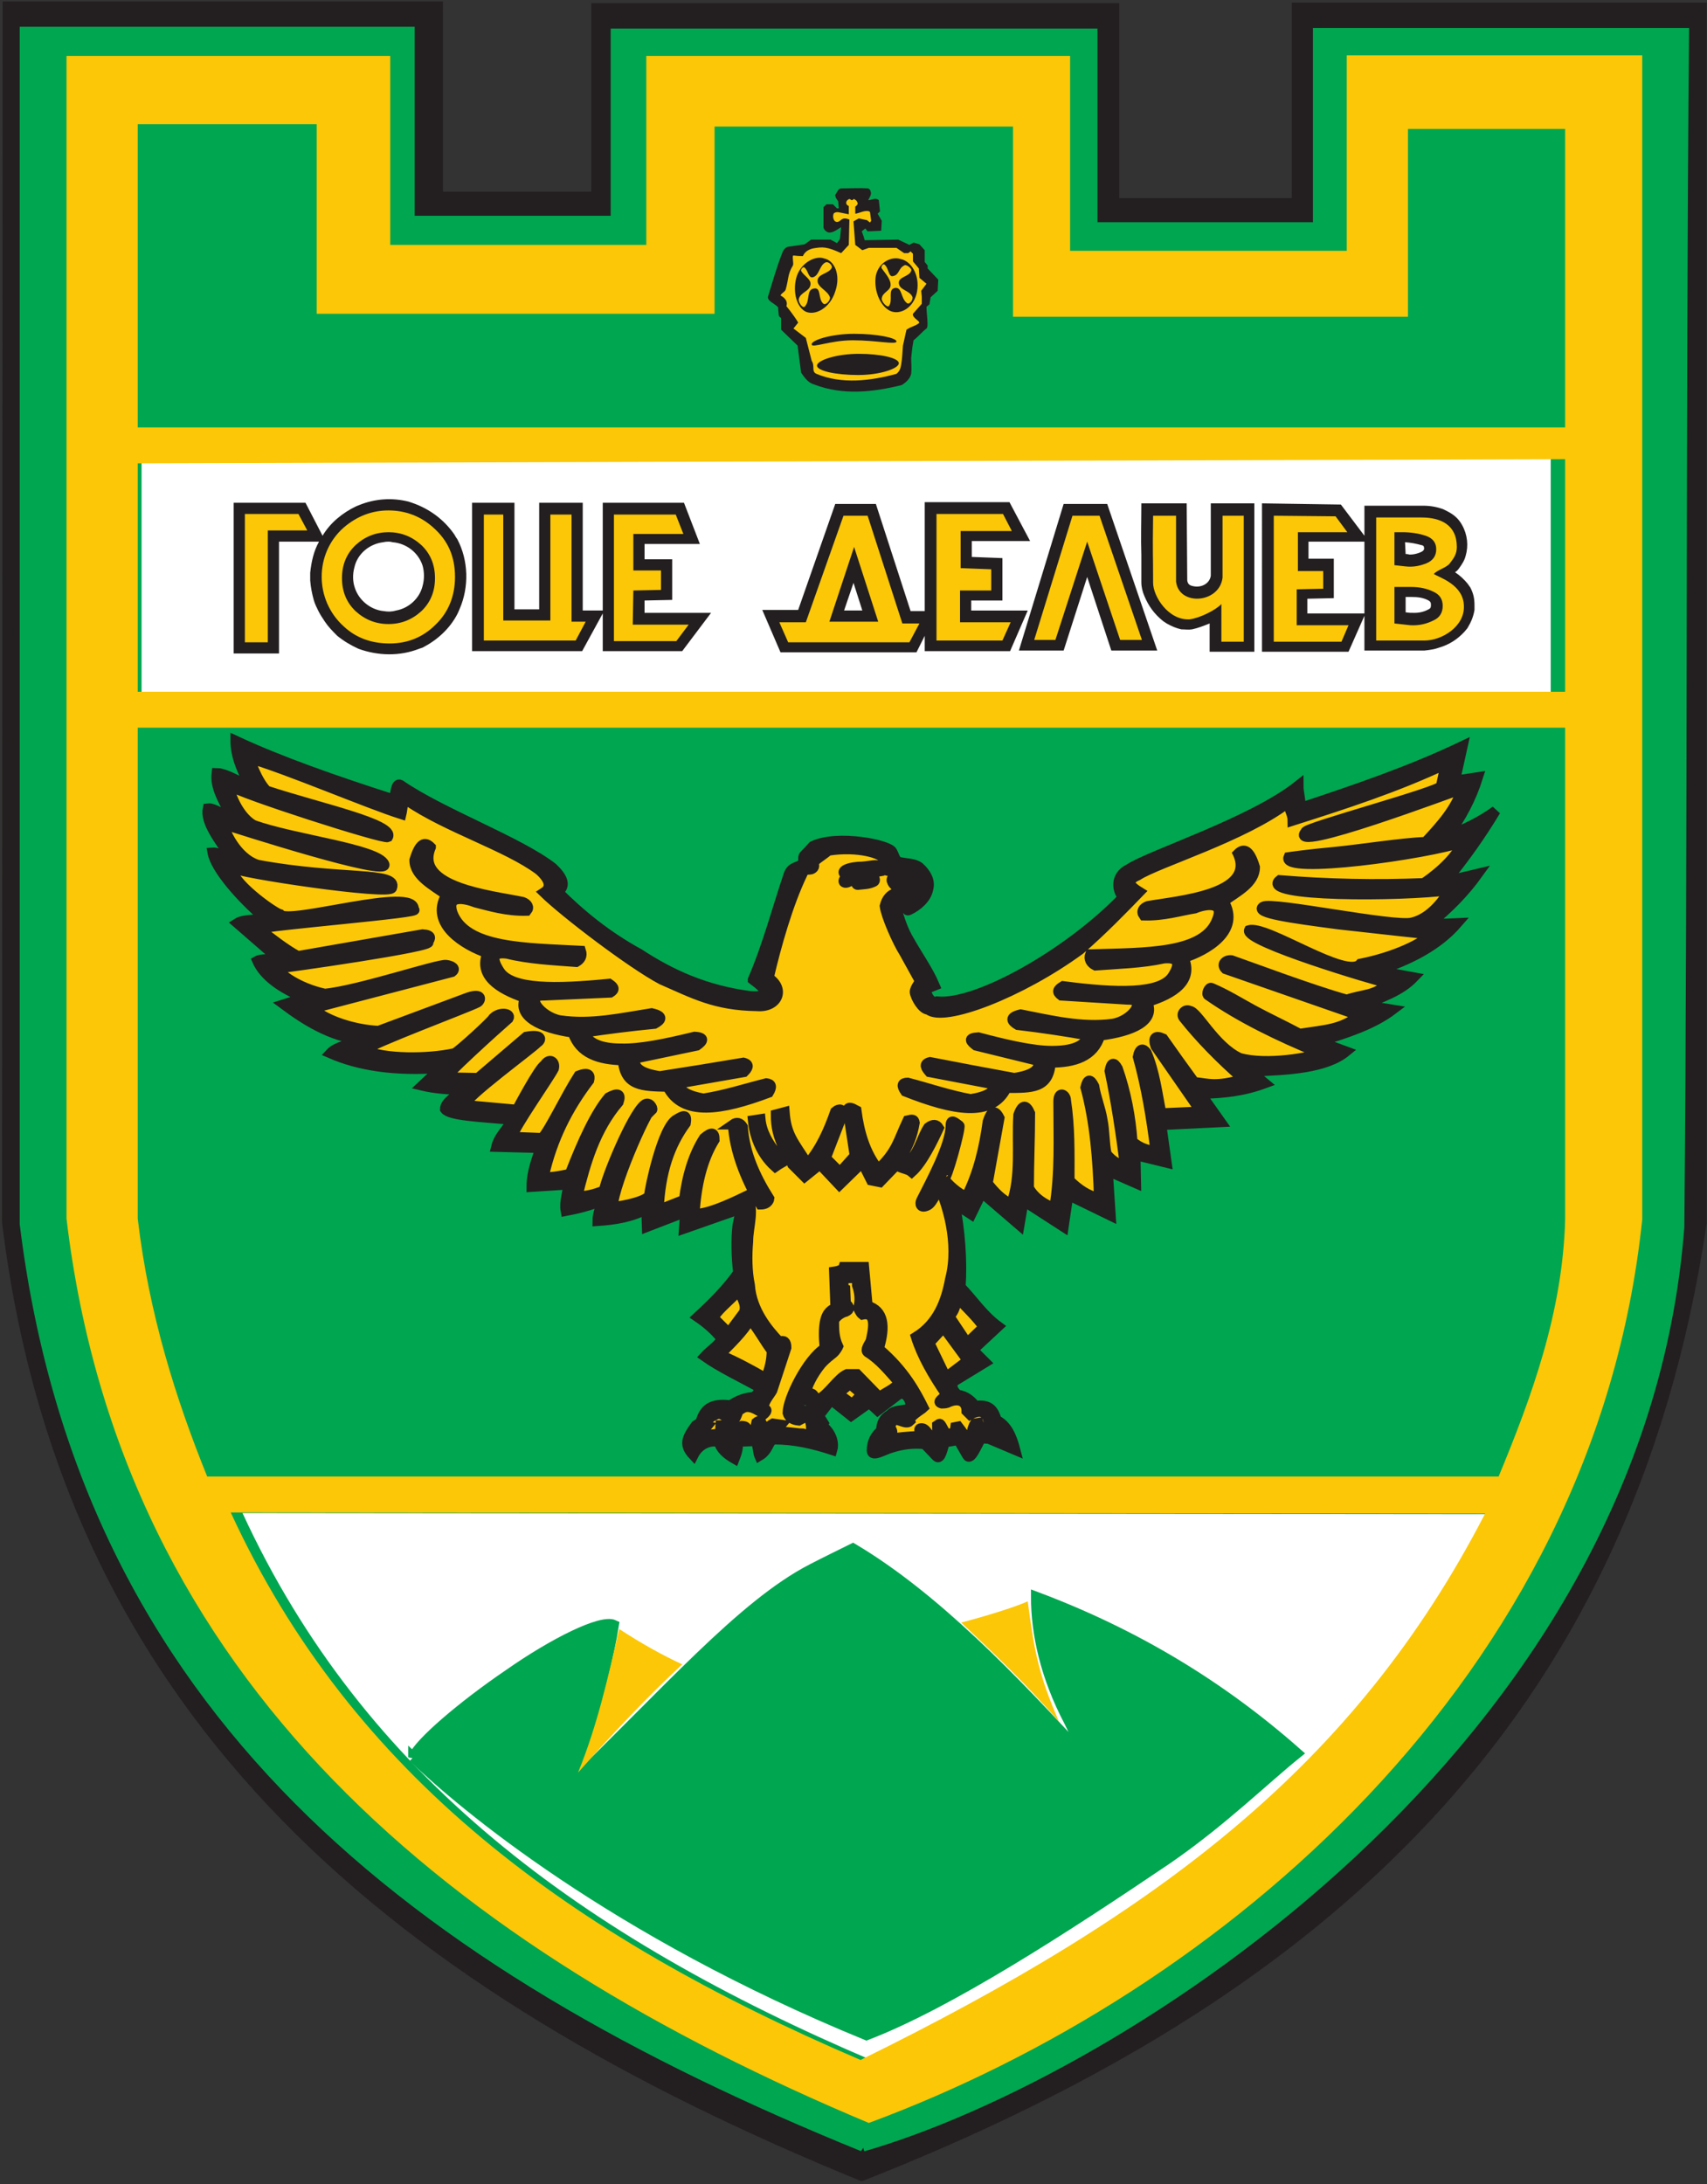 <svg version="1.2" xmlns="http://www.w3.org/2000/svg" viewBox="0 0 290 371" width="290" height="371">
	<rect x="0" y="0" width="290" height="371" fill="#333333" stroke="none"/>
	<title>Gotse-Delchev-pdf</title>
	<style>
		.s0 { fill: #231f20 } 
		.s1 { fill: none;stroke: #231f20;stroke-width: 1.7 } 
		.s2 { fill: #00a650 } 
		.s3 { fill: none;stroke: #00a650;stroke-width: 1.7 } 
		.s4 { fill: #ffffff } 
		.s5 { fill: #fbc707 } 
		.s6 { fill: none;stroke: #ffffff;stroke-width: 1.7 } 
	</style>
	<path id="Path 1" class="s0" d="m146.5 352.5c-49.5-21.1-86.4-48.3-107-93l213.1 0.2c-22.1 42.9-55.3 67.8-106.1 92.8z"/>
	<path id="Path 2" class="s1" d="m146.5 352.5c-49.5-21.1-86.4-48.3-107-93l213.1 0.2c-22.1 42.9-55.3 67.8-106.1 92.8z"/>
	<path id="Path 3" class="s0" d="m146.4 369.6c-77.8-31.8-134.8-76.9-145.2-162l0.1-206.5h73.1v32.3h26.9v-32h88v33.1h31v-33.2h68.8v206.4c-12.6 84.8-65.3 131.4-142.7 161.9z"/>
	<path id="Path 4" class="s1" d="m146.4 369.6c-77.8-31.8-134.8-76.9-145.2-162l0.1-206.5h73.1v32.3h26.9v-32h88v33.1h31v-33.2h68.8v206.4c-12.6 84.8-65.3 131.4-142.7 161.9z"/>
	<path id="Path 5" class="s2" d="m146.6 364.6c-76.3-31-132.2-74-142.4-156.7v-202.5h65.4v32.1h35v-31.8h81v32.9h38.3v-33h62.2c-0.6 65.6-0.2 137.2-0.8 202.8-6.7 87.9-95.4 143.7-138.7 156.2z"/>
	<path id="Path 6" class="s3" d="m146.6 364.6c-76.3-31-132.2-74-142.4-156.7v-202.5h65.4v32.1h35v-31.8h81v32.9h38.3v-33h62.2c-0.6 65.6-0.2 137.2-0.8 202.8-6.7 87.9-95.4 143.7-138.7 156.2z"/>
	<path id="Path 7" class="s4" d="m148.2 350c-49.5-21.1-86.4-48.3-107-93l213.1 0.2c-22.1 42.9-55.3 67.8-106.1 92.8z"/>
	<path id="Path 8" class="s2" d="m70.2 298.5c0.9-2.4 8.4-8.8 16.2-14.1 7.7-5.4 15.8-9.4 17.9-8.4-0.8 5.1-2.4 11.5-5.1 21.1q-1.8 3.6-3.5 7.3c17.6-17 30.4-31.8 42.2-37.9 2.5-1.3 5-2.5 7-3.5 13.8 8.2 27 21.9 39.9 36q-1.6-3.3-3.2-6.6c-4-7.6-5.6-14.9-5.6-21.2 16.8 6.3 31.4 15.1 44.4 26.6-5.6 4.5-12.8 11.6-22.1 18-17.3 11.7-37.2 24.6-51.1 29.9-43.2-17.7-68.7-39.2-77-47.2z"/>
	<path id="Path 9" class="s3" d="m70.2 298.5c0.9-2.4 8.4-8.8 16.2-14.1 7.7-5.4 15.8-9.4 17.9-8.4-0.8 5.1-2.4 11.5-5.1 21.1q-1.8 3.6-3.5 7.3c17.6-17 30.4-31.8 42.2-37.9 2.5-1.3 5-2.5 7-3.5 13.8 8.2 27 21.9 39.9 36q-1.6-3.3-3.2-6.6c-4-7.6-5.6-14.9-5.6-21.2 16.8 6.3 31.4 15.1 44.4 26.6-5.6 4.5-12.8 11.6-22.1 18-17.3 11.7-37.2 24.6-51.1 29.9-43.2-17.7-68.7-39.2-77-47.2z"/>
	<path id="Path 10" class="s5" d="m115.9 282.7c-5.7 5.3-11.8 11.7-17.7 18.4 3.3-8.1 5.1-16.2 7-24.4q5.5 3.6 10.7 6zm58.7-10.7c1.1 8.3 1.8 12.4 5.3 20.4-5.9-6.7-10.9-11.4-16.6-16.8 3.9-1 9.1-2.6 11.3-3.6z"/>
	<path id="Path 11" class="s0" d="m142.9 32c1.6 0 3.1-0.1 4.6 0 0.2 0.1 0.4 0.3 0.4 0.5 0.1 0.2 0.1 0.4 0 0.7l-0.4 0.8c0.6 0 1.2-0.5 1.8 0l0.2 1.9-0.4 0.4 0.7 1.2-0.1 1.7-2.3 0.1-0.4-0.5-0.6 0.5 0.3 0.8 0.2 0.7 5.7-0.1 1.9 0.9 0.7-0.4 1 0.3 0.9 1v2l0.5 0.6v0.5l1.8 1.9-0.1 1.9-1.2 1.1-0.2 1.2-0.5 0.4c0 1.3 0.4 3.4 0 3.7-0.8 0.6-1.3 1.3-2.2 2l-0.2 1.2-0.2 1.8c0 0.9 0.1 1.8 0 2.7-0.2 0.8-0.8 1.4-1.6 1.9-4.8 1.2-10 1.8-14.9-0.1-1-0.3-1.5-1-2.2-2l-0.6-4.6-2.8-2.7v-2c0 0-0.2-0.1-0.2-0.1v-0.1c-0.1 0-0.1 0-0.1 0v-0.1l-0.1-0.1c0-0.4-0.1-0.8-0.1-1.3 0 0 0 0 0-0.1-0.5-0.6-2-1.1-1.7-1.9 0.8-2.6 1.5-5.1 2.5-7.6 0.2-0.4 0.6-0.8 1-0.8l2.7-0.4 1.1-0.8h3.3l1.1 0.6 0.5-0.7 0.2-2c-0.6 0.3-1.2 0.9-2 0.9-0.5 0-1.1-0.6-1-1.1v-3.2l0.5-0.5h1.1l0.7 0.7h0.3l-0.1-1.2-0.4-0.6c0-0.2-0.2-0.4-0.1-0.5 0.3-0.4 0.5-1.1 1-1.1z"/>
	<path id="Path 12" class="s5" d="m144.7 34c0.2 0 0.3-0.2 0.4-0.2 0.2 0.2 0.4 0.1 0.6 0.7 0.1 0.1-0.2 0.5-0.4 0.6v1.2c0.5 0 1.9-0.8 2.5-0.3l0.2 1.5-0.2 0.3-0.5-0.4-1.4-0.3-0.9 0.5 0.3 4 1.2 0.9 1.1-0.4h4.7l1.3 0.9h0.7l0.4-0.3 0.4 0.4v1.3l1 1.2 0.1 1.6 1.2 1-0.9 1.2 0.1 1v1.2l-1.5 1.7c-0.2 0.7 1.4 1.3 1 1.6-0.6 0.5-1.2 0.5-2.1 1.1l-0.6 2.7c-0.1 1.1-0.1 2.1-0.3 3.2-0.1 0.6-0.2 1.1-0.8 1.6-4.4 1.2-9.3 1.8-13.6 0-0.9-0.4-0.2-1.3-0.8-2.2l-1-3.9-2.1-1.6 0.8-1c-0.2-0.4-1.1-1.7-2-2.8 0.4-1.2-1-1.8-1-1.8 0.2-0.5 0.8-0.6 0.9-1.1 0.5-1.8 0.3-2.5 1.2-4 0.2-0.3-0.2-1.7 0.1-1.7q0.8 0.1 1.6 0.1c0.3-0.7 0.9-1.1 1.7-1.3 1.7-0.3 2.4-0.3 4.8 0.8l1.3-1.4 0.1-4.3c-1.4-0.6-1.4 0.4-2.1 0.4-0.7 0-0.8-1.2-0.5-1.5 0.3-0.2 0.6-0.2 1-0.1l1.5 0.3v-1.4c-0.7-0.3-0.5-1 0.1-1.2 0.1 0 0.3 0.2 0.4 0.2z"/>
	<path id="Path 13" class="s0" d="m145.9 60.1c3.7 0 6.8 0.7 6.8 1.6 0 0.9-3.2 2-6.9 2-3.8 0-7-0.7-7-1.6 0-0.9 3.3-2 7.1-2zm-0.8-3.4c4 0 7.2 0.7 7.2 1.3 0 0.6-3.4-0.2-7.4-0.2-3.9 0-7 1.4-7 0.7-0.1-0.7 3.3-1.8 7.2-1.8zm-17.2 109.7c2.5-5.8 4.2-12.3 6.1-17.9 0.5-1.4 1.7-1.1 2.4-1.9 0.2-0.3-0.1-1 0.2-1.3q0.8-0.8 1.5-1.6c4.2-2 13.1-0.2 13.5 0.9 0.3 0.6 0.5 1.6 1.1 1.8 1.3 0.3 2.6 0.2 3.5 0.9 1.1 1 1.9 2.3 1.5 3.7-0.3 1.6-1.8 2.9-3.3 3.6-0.6 0.3-0.3-1.1-0.9-1.4-0.7-0.4-1.5 0.3-1.2 1.1 0.5 1.7 1.1 3.7 2.2 5.5 1.4 2.5 3.2 5 4.3 7.6 0.1 0.3-1.5 0.2-1.5 0.6-0.1 1 1 2.6 1.9 2.1 6.8 0.7 22.5-8.2 31.6-17.7-1-1-1.5-3.6 1-4.8 3.6-2.4 20.9-7.9 28.8-14.2q0.2 1.9 0.4 3.8c9.3-3.1 18.5-6.2 27.5-10.5l-1.3 5.9q1.9-0.3 3.9-0.6-1.7 5.4-5.2 10c2.8-1.1 5.6-2.4 8.2-4.3-2.4 4-5.2 8-8.5 12l5.5-1.3q-3.3 4.6-8.3 8.6 2.4-0.1 4.8-0.2c-3.2 3.7-8 6.3-13.8 8.1q3.2 0.5 6.4 1.1c-2.3 2.4-5.5 3.4-8.6 4.7l5 0.8c-3.3 2.5-7.8 4-12.5 5.4l4.6 1.7c-3.4 2.8-9.7 3.2-16.2 3.4l2.4 2c-3.8 1.4-7.1 1.7-10.9 1.8l3.4 4.8-10.1 0.5 0.9 6.4-5.3-1.3 0.1 4.8-4.8-2.1 0.4 7.6-7.1-3.5-0.8 5.4-6.7-4.4-0.8 4.1-6.4-5.5-1.8 3.7q-1.4-0.9-2.8-1.9c0.9 4.6 1.3 9.6 1 14.2 2.2 2.3 3.8 4.8 6.4 6.7l-4.3 4 2.1 2.1-5.4 3.3c-0.4 0.8-0.1 1.5 0.7 2.2 1.4 0.2 2.3 1 3 1.9 2.2-0.3 3 0.5 3.6 2.4 1.8 0.9 2.6 2.8 3.2 5.1l-4.5-1.9-1.3-0.1c-0.7 1.1-1.8 4-2.4 2.9l-1.5-2.6-2.3 0.4c-0.3 0.9-0.7 3.1-1.4 2.4l-2-2.1q-2.8-0.3-5.6 0.6c-1.2 0.3-3.4 1.7-3.4 0.5 0-1.5 0.6-2.6 1.6-3.4-0.1-1.2 0.4-2.1 1.5-2.7 0.8-1.1 3.5-0.5 3.5-1.5 0.1-1.1-1-2.7-2.2-1.8l-3.4 2.6-1.4-1.3-3.1 2.2-3.4-2.7-1.4 1.8c-1.1-0.6-2.1-1.9-3.4-1.8-0.6 0-1 2.1-0.3 1.9 1.4-0.3 2.6 0 3.3 1.2l0.5 0.8-0.3 0.4c1.1 0.7 2.3 2.5 1.8 4.2-3.4-1.1-6.5-1.8-9.9-1.8-1 0.2-0.8 1.8-2.5 2.8-0.4-0.9-0.1-2.7-1.3-2.5l-2.4 0.1c0.2 0.9-0.1 1.9-0.5 2.9-1.4-0.8-2.4-1.7-2.7-2.9-1.7-0.3-3.4 0.5-4.3 2.3-1.6-1.7-1.3-2.8 0.4-5.1l0.8-0.5c0.7-2.8 2.5-3.2 5.1-2.9 1.3-0.9 2.7-1.4 4.1-1.4 0.2-0.5 1.4-1.3 0.9-1.6-3.1-1.7-6.7-3.4-9.4-5.3 0.9-1 2.5-2 2.9-3q-1.6-2-4.1-3.7c2.6-2.4 5-4.8 6.9-7.5-0.3-2.7-0.4-5.6-0.1-8.1l0.6-2.8-9.7 3.4 0.2-2.8-6.5 2.5-0.1-3c-2.4 1.3-5.2 1.8-8.3 2-0.1-1.3 0.5-2.3 0.6-3.4-1.9 0.8-3.9 1.3-6 1.7-0.3-1.6 0.4-3.2 0.4-4.5l-6.2 0.4c0-2.7 1-4.9 1.5-6.6l-7.5-0.2c0.5-2 1.9-2.9 2.7-4.6-5.7-0.5-10.6-0.7-11.4-1.8 0-1.3 2-2.2 3-3.3-2.4 0-4.8-0.2-6.9-0.7l3.2-3c-7.9 0.6-14-0.4-18.8-2.5 1.1-1.2 3.3-1.4 4.8-2.3-4.8-0.7-8.8-3.1-12.7-6l3.5-1.1c-3.8-1.6-6.8-3.6-8-6.3 0.7-0.4 2.3-0.2 3.5-0.4l-6.9-6c1.1-0.7 3.2-0.5 4.7-0.8-4.1-3.5-8.4-8.4-8.9-11.2 1.1-0.1 3.5 1.5 3 0.7-1.8-2.8-4.3-5.8-3.9-8.2 1.4-0.2 4.8 2.6 3.8 0.8-1.1-2.2-2.5-4.4-2.3-6.8 2.2 0 6.4 3.2 5.4 1.4-1.2-2.2-2-4.5-2.1-6.9 7.5 3.5 16.9 6.8 26.9 10 0.3-0.9 0.3-2.9 1.1-2.5 7.1 4.9 20.1 9.6 25.9 14.1 1.8 1.7 2.3 3.1 0.9 4.1 3.8 3.8 8.3 7.5 13.8 10.5 5.2 3.4 11.1 6.2 18.9 7.2 3.4 0.2 3.1-0.8 0.4-2.8z"/>
	<path id="Path 14" class="s1" d="m127.9 166.4c2.5-5.8 4.2-12.3 6.1-17.9 0.5-1.4 1.7-1.1 2.4-1.9 0.2-0.3-0.1-1 0.2-1.3q0.8-0.8 1.5-1.6c4.2-2 13.1-0.2 13.5 1 0.3 0.5 0.5 1.5 1.1 1.7 1.3 0.3 2.6 0.2 3.5 0.9 1.1 1 1.9 2.3 1.5 3.7-0.3 1.6-1.8 2.9-3.3 3.6-0.6 0.3-0.3-1.1-0.9-1.4-0.7-0.4-1.5 0.3-1.2 1.1 0.5 1.7 1.1 3.7 2.2 5.5 1.4 2.5 3.2 5 4.3 7.6l-1.5 0.6c0 1 1 2.6 1.9 2.1 6.8 0.7 22.5-8.2 31.6-17.7-1-1-1.5-3.6 1-4.8 3.6-2.4 20.9-7.9 28.8-14.2 0 1.3 0.4 2.5 0.4 3.8 9.3-3.1 18.5-6.2 27.5-10.5l-1.3 5.9q1.9-0.3 3.9-0.6-1.7 5.4-5.2 10c2.8-1.1 5.6-2.4 8.2-4.3-2.4 4-5.2 8-8.5 12l5.5-1.3q-3.3 4.6-8.3 8.6 2.4-0.1 4.8-0.2c-3.2 3.7-8 6.3-13.8 8.1q3.2 0.5 6.4 1.1c-2.3 2.4-5.5 3.4-8.6 4.7l5 0.8c-3.3 2.5-7.8 4-12.5 5.4l4.6 1.7c-3.4 2.8-9.7 3.2-16.2 3.4l2.4 2c-3.8 1.4-7.1 1.7-10.9 1.8l3.4 4.8-10.1 0.5 0.9 6.4-5.3-1.3 0.1 4.8-4.8-2.1 0.5 7.6-7.2-3.5-0.8 5.4-6.8-4.4-0.7 4.1-6.4-5.5-1.8 3.7q-1.4-0.9-2.8-1.9c0.9 4.6 1.3 9.6 1 14.2 2.2 2.3 3.8 4.8 6.4 6.7l-4.3 4 2.1 2.1-5.4 3.3c-0.4 0.8-0.1 1.5 0.7 2.2 1.4 0.2 2.3 1 3 1.9 2.2-0.3 3.1 0.5 3.6 2.4 1.8 0.9 2.6 2.8 3.2 5.1l-4.5-1.9-1.3-0.1c-0.7 1.1-1.8 4-2.4 2.9l-1.5-2.6-2.3 0.4c-0.3 0.9-0.7 3.1-1.4 2.4l-2-2.1q-2.8-0.3-5.6 0.6c-1.2 0.3-3.4 1.7-3.4 0.5 0-1.5 0.6-2.6 1.6-3.4 0-1.2 0.4-2.1 1.5-2.7 0.8-1.1 3.5-0.5 3.5-1.5 0-1.1-1-2.7-2.2-1.8l-3.4 2.6-1.4-1.3-3.1 2.2-3.4-2.7-1.4 1.8c-1.1-0.6-2.1-1.9-3.4-1.8-0.6 0-1 2.1-0.3 1.9 1.4-0.3 2.6 0 3.3 1.2l0.5 0.8-0.3 0.4c1.1 0.7 2.3 2.5 1.8 4.2-3.4-1.1-6.5-1.8-9.9-1.8-1 0.2-0.8 1.8-2.5 2.8-0.4-0.9-0.1-2.7-1.3-2.5l-2.4 0.1c0.2 0.9-0.1 1.9-0.5 2.9-1.4-0.8-2.4-1.7-2.7-2.9-1.7-0.3-3.4 0.5-4.3 2.3-1.6-1.7-1.3-2.8 0.4-5.1l0.8-0.5c0.7-2.8 2.5-3.2 5.1-2.9 1.3-0.9 2.7-1.4 4.1-1.4 0.2-0.5 1.4-1.3 0.9-1.6-3.1-1.7-6.7-3.4-9.4-5.3 0.9-1 2.5-2 2.9-3q-1.6-2-4.1-3.7c2.6-2.4 5-4.8 6.9-7.5-0.3-2.7-0.4-5.6-0.1-8.1l0.6-2.8-9.7 3.4 0.2-2.8-6.5 2.5-0.1-3c-2.4 1.3-5.2 1.8-8.3 2 0-1.3 0.6-2.3 0.6-3.4-1.9 0.8-3.9 1.3-6 1.7-0.3-1.6 0.4-3.2 0.4-4.5l-6.2 0.4c0-2.7 1-4.9 1.5-6.6l-7.5-0.2c0.5-2 1.9-2.9 2.7-4.6-5.7-0.5-10.6-0.7-11.4-1.8 0-1.3 2-2.2 3-3.3-2.4 0-4.8-0.2-6.9-0.7l3.2-3c-7.9 0.6-14-0.4-18.8-2.5 1.1-1.2 3.3-1.4 4.8-2.3-4.8-0.7-8.8-3.1-12.7-6l3.5-1.1c-3.8-1.6-6.8-3.6-8-6.3 0.7-0.4 2.3-0.2 3.5-0.4l-6.9-6c1.1-0.7 3.2-0.5 4.7-0.8-4.1-3.5-8.4-8.4-8.9-11.2 1.1-0.1 3.5 1.5 3 0.7-1.8-2.8-4.3-5.8-3.8-8.2 1.3-0.2 4.7 2.6 3.7 0.8-1.1-2.2-2.5-4.4-2.2-6.8 2.1 0 6.3 3.2 5.3 1.4-1.2-2.2-2.1-4.5-2.1-6.9 7.5 3.5 16.9 6.8 26.9 10 0.3-0.9 0.3-2.9 1.1-2.5 7.1 4.9 20.1 9.6 25.9 14.1 1.8 1.7 2.3 3.1 0.9 4.1 3.8 3.8 8.3 7.5 13.8 10.5 5.2 3.4 11.1 6.2 18.9 7.2 3.4 0.2 3.1-0.8 0.4-2.8z"/>
	<path id="Path 15" class="s0" d="m130.3 212.1l2.8 5 1.3-1.2c-1-2.2-1.5-4.4-1.6-6.6q0.8-0.2 1.5-0.4c0.3 4 2.1 7.8 4.5 11.6q-1.3 0.4-2-0.6l-1.2-1.9c-0.8 0.4-1.4 1.1-2.2 1.6-1.9-2.2-3.5-4.5-4.7-6.9zm29.6 0.5c-1.1 2.4-1.8 5.5-2.8 7.5-0.8-0.5-2.1-1.7-2.9-2.1l-1.5 2.5c-0.4 0.6-0.4-0.3-1.3-0.6 2.8-3.4 3.9-7.3 3.7-11.6 0.5 0.1 1-0.2 1.5-0.1 0.5 2.2-0.4 5.7-1.2 8.1-0.2 0.5 0.9 1.4 1.2 1 1-1.5 1.1-3.2 1.7-4.9z"/>
	<path id="Path 16" class="s4" d="m24.9 78.8h237.7v39.3h-237.7z"/>
	<path id="Path 17" class="s6" d="m24.9 78.8h237.7v39.3h-237.7z"/>
	<path id="Path 18" fill-rule="evenodd" class="s5" d="m228.8 9.4h50.2v114.6 83.1c-8.1 78-71.9 131.5-131.4 153.5-70.3-29.5-126.9-74.6-136.3-153.6v-197.5h55v32.1h43.5v-32.1h72v33.1h47zm23.5 247.7l-213.1-0.2c20.6 44.7 57.5 71.8 107 93 50.8-25 84-50 106.1-92.8zm-228.9-139.6h242.5v-39.5l-242.5 0.7q0 19.4 0 38.8zm0-44.9h242.5v-50.7h-26.7v31.9h-67.1v-32.3h-50.7v31.8h-67.6v-32.2h-30.4c0 17.6 0 34 0 51.5zm11.8 178.2h219.4c5.5-13.3 10.9-27.8 11.3-43.7v-83.5h-242.5q0 41.7 0 83.4c1.9 16.2 6.5 30.7 11.8 43.8z"/>
	<path id="Path 19" fill-rule="evenodd" class="s0" d="m39.7 85.4h12.2l2.9 5.6c1.3-2.2 3.4-3.9 5.7-5l0.5-0.2c2.7-1.1 5.6-1.3 8.4-0.6l0.6 0.2c2.9 1 5.4 2.8 7.2 5.4q0.2 0.4 0.5 0.8c1.9 3.6 2 8.1 0.4 11.8q-0.2 0.5-0.4 0.9c-1.3 2.5-3.4 4.4-5.9 5.7l-0.6 0.2c-3.3 1.3-7 1.2-10.3 0-1.3-0.6-2.5-1.3-3.6-2.2-0.8-0.8-1.5-1.5-2.1-2.4-0.4-0.6-0.8-1.2-1.1-1.8-0.3-0.6-0.6-1.2-0.8-1.9-0.3-1.1-0.5-2.1-0.6-3.3v-1.3c0.2-1.9 0.6-3.7 1.5-5.3h-6.8v19h-7.7zm26.3 6.6q-0.5 0-0.9 0.1c-2.4 0.3-4.4 2-4.9 4.3-0.3 1.1-0.3 2.4 0.1 3.5 0.7 2.1 2.7 3.7 4.9 3.9q1.1 0.2 2.1-0.1c2.2-0.4 4-2.1 4.5-4.2 0.3-1.1 0.3-2.3 0-3.4-0.7-2.2-2.7-3.8-5.1-4q-0.3-0.1-0.7-0.1zm14.2-6.6h7.2v18.1h4.2v-18.1h7.4v18.3h3.4v-18.3h13.8l2.7 7h-9.4v2.6h4.7v6.9l-4.7 0.1v2.1h11.3l-4.9 6.5h-13.5v-6.4l-3.5 6.4h-18.7zm61.7 0.2h6.9l5.9 18.2h2.4v-18.5h14.4l3.5 6.6h-9.9v2.7l5.2 0.2v7.2h-5.3v1.7h9.6l-3 6.9h-14.5v-2.6l-1.4 2.8h-23.1l-3.1-7.2h6.1zm4.6 18.1l-1.5-4.7-1.6 4.7zm34.2-18.1h7.4l8.5 24.9h-7.8l-4.1-12.5-4 12.5h-7.6zm25 12.2v-12.3h7.4v25.2h-7.6v-4.8c-1 0.4-2 0.8-3 1-0.6 0.1-1.2 0-1.8 0-0.9-0.2-1.6-0.5-2.5-1l-0.6-0.4c-1.5-1.2-2.5-2.6-3.2-4.3-0.3-0.7-0.5-1.5-0.5-2.3q0-2.3 0-4.6c-0.1-2.9 0-5.8 0-8.8h7.7l0.1 13.1c0.1 0.7 0.5 0.9 1.2 1 1.3 0.2 2.6-0.5 2.8-1.8zm8.7-12.3l13.4 0.2 4 5.3v-5.1h10c1.2 0 2.3 0.2 3.4 0.6l0.6 0.3c1.2 0.6 2 1.3 2.6 2.4 0.9 1.6 1.1 3.5 0.6 5.2-0.2 0.8-0.6 1.4-1.1 2.1-0.2 0.3-0.4 0.5-0.7 0.7 0.9 0.6 1.5 1.2 2.1 1.9l0.5 0.7c0.5 1 0.7 1.8 0.7 3v0.8c-0.2 1.2-0.6 2.1-1.2 3.1l-0.5 0.6c-1.2 1.3-2.6 2.2-4.3 2.7-0.8 0.3-1.6 0.4-2.5 0.5h-10.2v-5.9l-2.7 6.1h-14.7zm17.4 6.5h-9.5v2.9h4.3v6.7l-4.5 0.1v2.5h9.7zm11.3 10.7c0-0.4-0.1-0.5-0.4-0.7-0.9-0.5-1.9-0.6-2.9-0.6h-1v2.6c0.5 0.1 1 0.1 1.5 0.1q1.3 0 2.4-0.6c0.4-0.2 0.4-0.4 0.4-0.8zm-3.6-8.5q0.8 0 1.6-0.3c0.5-0.2 1-0.4 0.8-1 0-0.2-0.3-0.3-0.4-0.3q-1.4-0.4-2.8-0.5l0.1 2q0.3 0 0.7 0.1z"/>
	<path id="Path 20" fill-rule="evenodd" class="s5" d="m41.6 87.3c6 0 3.4 0 9.1 0l1.5 2.8h-6.7v19h-3.9zm24.4-0.6c2.9 0 5.5 1 7.6 2.9 2.5 2.2 3.7 4.9 3.7 8.4 0 3.2-1.1 6-3.3 8.1-2.1 2.1-4.7 3.2-7.8 3.2q-4.7 0-7.8-2.9c-5-4.5-5-12.4 0-16.8q3.4-2.9 7.6-2.9zm16.2 0.7h3.3v18h8v-18h3.6v18.2h2.4l-1.7 3.2h-15.6zm22.1 0h10.5l1.3 3.3h-8.5v6.2h4.7v3.3l-4.7 0.1-0.1 5.8h9.5l-2.1 2.8h-10.6zm39 0.2h4.1l5.9 18.3h2.9l-1.7 3.2c-7.7 0-12.9 0-20.6 0l-1.5-3.4h4.5zm5.9 18l-4.1-12.7-4.2 12.7zm9.9-18.3h11.3l1.5 2.9h-8.7v6.3l5.2 0.2v3.6h-5.3v5.4h8.6l-1.4 3.1h-11.2zm23.1 0.3h4.6l7.2 21.1h-3.7l-5.6-16.7-5.4 16.7h-3.6zm13.7 0h3.9v11.2c0.5 4.2 7.4 3.7 7.9-0.7v-10.5h3.6v21.4h-3.8v-6.4c-0.9 1-3.7 2.4-5.4 2.6-3.6 0.2-6.2-3.9-6.2-6.2 0-6.2-0.1-3.8 0-11.4zm20.5 0l10.5 0.1 2 2.7h-8.4v6.6h4.3v3l-4.5 0.1v6.1h8.8l-1.2 2.8h-11.5zm17.4 0.3h7.7c3.2 0 6 1.2 6 5 0 1.2-0.5 1.9-1.2 2.8-0.5 0.7-2.3 1.2-2.7 1.8 0.9 0.6 5.1 1.8 5.1 5.5 0.1 3.4-3.7 5.8-6.7 5.8h-8.2zm11.3 15q0-1.7-1.6-2.4-1.6-0.8-3.8-0.8h-2.8v6.2l2.7 0.3c1.6 0.1 2.9-0.3 3.9-0.8q1.6-0.7 1.6-2.5zm-8.2-6.9l1.8 0.2c1.6 0.2 2.8-0.2 3.6-0.5q1.7-0.7 1.7-2.4 0-1.7-1.8-2.3-1.8-0.6-4-0.6h-1.3zm-170.9-5.6q-3.2 0-5.6 2.2-2.3 2.2-2.3 5.6 0 3.4 2.3 5.6 2.4 2.2 5.6 2.2 3.2 0 5.6-2.2 2.3-2.2 2.3-5.6 0-3.4-2.3-5.6-2.4-2.2-5.6-2.2zm64.6 75.9c1.3-5.6 3.2-12.6 5.7-17.6 0.5-1.3 1.3-0.4 1.9-1.1 0.3-0.3-0.1-0.8 0.2-1.1 0.5-0.5 1.8-1.4 2.3-1.8 5-0.8 9.3 0.5 9.5 1.5 0.3 0.5-0.1 1.7 0.5 1.9 1.2 0.3 3.4 0.1 4.5 0.5 1.6 0.7 1 2.5 0 3.9-2.1-1.3-4.3-0.9-4.9 1.6 0.2 1.7 2.2 6.2 3.3 7.8 0.8 1.5 2.1 3.9 2.7 5-0.3 0.2-1 1.2-0.9 1.8 0.1 0.9 1.3 2.9 2.3 3 2.6 2.2 15.6-2.8 25.8-10.2 3.7-3.2 7.4-7 10.1-9.8-1.3-0.8-2.6-1.8-0.3-2.8 3.4-2.2 18.1-6.6 25.6-12.4 0.1 1.2 0.6 1.9 0.7 3.1 8.8-2.9 17.5-5.6 26-9.6q-0.4 1.9-0.8 3.7c0 0.8-23.5 7.2-23 7.7-3.5 4 25.8-7 26.6-7.2-1.1 3.3-3.5 6.1-6.2 9-4.3 0.2-10.5 1.2-15.4 1.6-4.5 0.5-7.9 0.4-7.9 1-1.3 3 23.7-0.5 29.7-2.6-1.2 2.4-3.6 4.8-6.7 7q-12.3 0.4-24.5-0.5c-3.7 2.9 20.7 2.8 28.9 1.7-0.8 1.2-3 4.6-6.4 5.5-3 0.8-23.8-3.6-25.3-2.7-1.7 1.1 5.2 2 12.7 2.9 7.3 0.9 15 1.8 15.8 1.8-1.4 1.5-6 3.8-12 5-2.3 2.8-15.9-6.6-18.9-5.7-0.9 1.8 21.6 8.6 23.6 8.9-2.2 2.3-4.1 1.9-7 2.9-5.8-1.6-16.7-5.7-19.6-6.7-1-0.2-1.8 0.7-1 1.5l22.7 7.9c-3.1 2.3-5.7 2.4-10.1 3-2.6-1.3-5.2-2.5-7.8-3.9-2.4-1.3-4.6-2.7-7.2-3.8-0.4-0.2-1 1.1-0.5 1.3 5.3 3.7 11.8 6.9 18.9 9.7-1.4 0.8-9 2.2-13.6 0.9-4.3-2-7.2-8-8.5-8-0.7-0.4-1.6 0.5-1 1.2 2.7 3.4 6.1 6.8 10.1 10.3-4.7 1.5-6 0.8-8.3 0.6q-2.7-3.7-5.3-7.5-2-0.8-1.3 1.4l7.7 11.1-6.7 0.3c-0.7-3.5-1.1-7-2.5-10.3-0.6-0.8-1.2-0.9-1.5 0.7 1.4 5 2.3 10.4 3 16-1.3-0.1-2.6-0.5-4-1.6-0.2-4.2-1-8.4-2.4-12.4q-1-1.8-1.4 0.3c1.1 5.3 1.9 10.7 2.6 16-1.2 0-2.2-0.7-3.1-1.8-0.4-1.9-0.3-3.9-0.7-5.8-0.3-1.9-1.1-3.8-1.4-5.7q-1-2-1.5 0.2c1.6 5.9 2.1 12.3 2.3 18.8-1.8-0.4-3.5-1.4-5-3 0.1-4.6 0.1-9-0.6-13.6-0.1-1-1.3-1.7-1.3 0.2 0 6.1 0.3 12.2-0.7 18-1.9-0.7-3.3-1.6-4.3-3.3q0.1-6.4 0.2-12.7c-0.6-1.4-1.3-1.7-2 0.3-0.3 5.1 0.5 10.3-1.2 15.1-1.7-0.9-2.8-2-4-3.5q1-5.6 2-11.1-1.1-2.2-2 0.6c-0.6 4.4-1.6 8.7-3.6 12.7-1.3-0.3-3.3-2.2-3.8-3 0.4 0.5 2.9-8.8 2.6-9-0.7-0.5-1.5-1.3-1.5 0 0.1 3.3-3.5 9.7-5 12.7-0.3 0.6-0.1 1.4 1 0.9 1.1-0.4 1.9-3.4 2.3-2.6 0.8 1.9 3.3 8.7 1.6 15.1-0.7 3.8-2.1 7.5-5.8 9.8 1 3.2 2.9 6.5 5.1 9.7-0.4 0.7-1.8 1.3-0.7 1.6 0.2-0.1 0.6 0 0.9-0.1 1.8-0.9 3.4-0.4 3.3 1.4 0 0.2 0.4 0.7 0.6 0.6 2.7-1.5 3.3 0.8 3.1 1.8 1.7 0.8 1.5 0 2.3 1.7-0.6 0-1.3-0.4-2-0.8-1 0.1-1.7-0.1-2-1.3-0.1 0.1-0.5-0.1-0.6 0.1-0.8 1.3-0.7 4.2-1 3.4q-0.7-1.5-1.8-3l-0.5 0.2-0.1 0.8c-0.2 0.4-0.7 0.4-1.3 0.3-0.6-0.2-1-2-1.4-1.7l-0.3 0.3q0.2 1.6-0.1 3.2c-0.6 0-1.5-2.6-2.4-2.7-1.2-0.1 0.1 1.1-0.3 1.3-0.3 0.1-2.8 0.1-4.5 0.4-1.5 0.3-2.3 1.2-2.2 0.6 0.2-1.1 0.9-0.7 1.9-1.5-0.1-1.1-0.8-0.4 0-1.9 0.6-1 2.2 0.7 3-0.1-0.3-0.7 2-2 2.2-2.3-1.1-2.4-3.1-6.3-7.5-10 1.2-3.9 0.8-6.5-1.9-7.3l-0.6-6.6h-3.5q-0.2 0.6-1.6 0.8l0.2 5.4c0.5 1.8-2.6-0.5-1.8 7.6-3 1.9-6.3 8.6-6.3 11 0.2 0.7 0.8 1.2 1.9 1.3 0.4-0.2 0.7-0.4 1.1-0.6 0.3-0.2 1 0.4 1 2 0 0.3 0.3 0.6 0.6 0.5 0.8-0.1 1.9 1.2 1.4 1.3-1.6-0.5-2.8-0.8-3.4-1-0.8 0-1.7-0.2-3.3-0.3q-2.1 0.8-0.4-1.2l-1.4-0.2c-0.9 0.5-1.5 1.4-1.9 2.5-0.7-0.9 0-1.7 0-2.6q-0.3-0.6-0.9-0.1l-0.4 1.7q-0.8 0.1-1.6 0.2c-0.1-0.4 0.1-0.7 0.3-1-0.1-0.3-0.4-0.4-0.8-0.3-0.8 0.2-1.5 2.5-2.1 3.4-0.8 0.4 0.3-3.1 0.2-3.5-0.5-0.1-1.7-0.3-1.7 0l-0.1 1.4c-0.4-0.1-3.5 0.3-4.2 0.8 0.2-1.8 0.5-0.1 2.1-2.2-1.1-0.2 0.4-1.5 1.9-2 1.2 0.3 1.2 0.9 2.3 1.1 0.9 0.1 0.8-2 1.6-2 1.2-0.7 2.5 0.2 3.8 1 0-0.2 0.7-0.6 0.3-0.8-1-0.6 0.8-2.6 1.1-3.2l2.4-7.3q0-1.5-1.2-1c-1.9-2-4.7-5.3-5-9.6-0.5-2.4-0.6-5.1-0.3-7.4 0-2.6 1.2-5.5-0.2-7.9-3.7 1.9-6.8 3.2-8.9 3.2 0.2-4.9 1.3-9.2 3.4-12.6q0.2-2-1.8-0.3c-1.8 2.8-2.9 6.4-3.4 10.4l-4.3 1.8c0.3-6.5 1.9-11.1 4.6-14.7 0.3-1.7-0.5-1.3-1.5-0.7-2.5 1.2-4.7 12.1-4.7 12.8 0 1-4.4 2-6.2 2.1 0.2-4.2 6.8-18.6 6.7-16.5 0.2-0.2-0.5-1.6-1.4-0.8-2.1 1.8-6.4 12.2-6.8 14.4q-2.3 1-4.5 1.1c1.4-5.7 3-11.3 7-16q0.7-2.1-1.7-0.8c-2.2 2.6-4.4 7.3-6.6 13-1.5 0.3-3.9 0.8-4.4 0.4 1.4-6.3 4.1-11.6 7.7-16.3 0.1-0.8 0-1.5-1.8-0.8-2.3 3.5-4.8 9-6.2 10.6l-5.1-0.2c0.5-1.9 6.3-10 7.1-11.6 0.3-1.3-0.8-1.9-1.6-0.6-0.9 0.4-4.3 7.6-4.7 7.6l-8.8-0.8c-0.1-1.3 11.4-9.6 12.3-10.6 0.8-0.5 0.8-1.5-1.9-1-0.3-0.1-7.9 7-8.2 7l-5.3-0.1c-0.6 0 8.2-8 10.5-10 0.5-0.9-1.5-1.2-2.6-0.1-0.2 0.5-6 5.8-6.6 5.9-4.6 1.1-11.9 1-15.3-0.4 1.1-1.1 17.7-7.3 19.2-8.1 0.6-0.3 1-1.7-1.5-0.9-0.3 0.1-15 5.7-15.3 5.7-4.1-0.3-8.8-1.8-11.2-3.8l23.7-6.2c0.8-0.6-0.1-1.1-1-1.2-1.4-0.2-14.7 4.3-20.6 4.8-4.6-0.9-7.7-3.3-8.1-4.2 0.7 0 27.6-3.8 25.6-4.5 0.5-0.6 0.7-1.2-0.9-1.3l-21.2 3.7c-2.5-1.4-4.4-3.1-6.6-4.6 1-0.6 28.5-2.8 26.3-3.3 0.4-4.1-21.4 2.7-22.7 0.8-1.3-0.4-8.6-5.7-8.1-7.9 0.2 0.8 27.2 4.8 27.1 3.3 1.1-2.7-8.8-1.2-22.8-3.9-3.8-1.2-5.8-6.1-5.8-6.8 2.2 0.7 28.3 9.1 27.3 6.8-1-2.6-15.5-4.2-22.3-6.7-2.8-1.7-4-5.9-4.1-6.7 1.6 1.3 26.2 9.2 27 8.8 1.3-2.2-11.5-5-20.6-7.9-1.7-1.7-3.4-5.7-2.9-5.5 6.3 1.8 20.1 7.7 25.8 9.5 0.2-0.8 0.2-2.7 1-2.3 6.7 4.6 16.9 7.7 22.4 11.8 1.7 1.5 2.2 2.8 0.8 3.8 3.6 3.5 14.9 12 20 14.8 5.5 2.4 9.1 4.4 16.2 4.4 3.5 0.4 4.9-2.8 2-4.7zm25.7 0.6q0.1-0.1 0.1-0.1c0.4 0.9 0.3 0.8-0.1 0.1zm-12.3-17.9c-1.5 0.9-0.3 1.8 0.9 0.4 0.6-0.2 0.3 1 0.8 1 0.9 0 1.9 0 2.7-0.4 0.3-0.1 0.3-0.4 0.1-0.8-0.2-0.2-0.1-0.6-0.1-0.8 0-0.2 0.7-0.1 1.1-0.2 0.2 0 0.3-0.7 0.1-0.8-0.6-0.5-1.8-0.1-3.1-0.1-2 0.1-4.4 0.7-2.5 1.7zm2.6-1.2c0.4 0 0.8 0.3 0.8 0.7 0 0.4-0.4 0.7-0.8 0.7-0.4 0-0.8-0.3-0.8-0.7 0-0.4 0.3-0.7 0.8-0.7zm63.7-2.6c3.1 7-10.2 7.9-15.4 8.9-0.8 0.3-1.2 0.9-0.7 1.5 3.4 0.2 6.3-0.7 8.7-1.2 1.8-0.7 5-1.2 3.9 1.9-2.1 6-12.2 5.6-21.6 6-0.3 0.8 0.1 1.4 0.9 1.8 4-0.2 8-0.4 11.6-1.1 2.1-0.2 3.1 0.4 1.4 3-1.9 3-9.5 2.8-18.6 1.7-0.9 0.5-1 0.9-0.2 1.5l11.3 0.8c3.4-0.1 0.6 3.6-2.6 4-5.2 0.8-10.5-0.6-15.6-1.5-2.2 0.5-1.5 1.1-0.5 1.8 4.1 0.5 8.2 1 12.1 1.8-0.8 1.9-3 2.6-6.3 2.5-3.2 0-7.6-1-12.5-2.3-1.9 0.2-1.4 0.8-0.4 1.5l10.6 2.5c0.3 1.5-0.8 2.5-4.1 2.9q-7.2-1.3-14.3-2.6c-1.2 0.3-0.8 0.9-0.1 1.6l11 2.2q0.3 1.7-4 2.4c-3.8-0.7-7.2-1.8-10.8-2.8-0.9 0-1 0.5-0.3 1.6 8.1 3.2 14.7 4.4 17.2-0.6 4.3 0 7.2 0 7.5-4.3 4-0.1 7.2-1.1 8.3-4.6 5.5-0.7 9.5-2.5 8-5.7 4.7-1.5 7.9-3.7 6.3-7.5 3.8-1.2 9.8-4.6 6.8-9.7 2.2-1.5 5.2-3 5.2-5.7-0.9-3-1.8-3.3-2.8-2.3zm-139.9 1.1c0.1 2.7 3.1 4.3 5.4 5.9-2.9 5 3.2 8.5 7 9.8-1.6 3.7 1.7 6.1 6.4 7.7-1.4 3.1 2.6 5 8.1 5.9 1.2 3.5 4.5 4.6 8.5 4.7 0.4 4.4 3.3 4.4 7.5 4.5 2.7 5.1 9.3 4 17.2 1 0.7-1.1 0.6-1.6-0.3-1.6-3.6 0.9-6.9 2-10.7 2.6q-4.3-0.8-4-2.6l10.9-1.9c0.6-0.7 1-1.3-0.2-1.6q-7.1 1.2-14.2 2.3c-3.3-0.5-4.4-1.6-4.1-3l10.5-2.3c0.9-0.7 1.5-1.3-0.5-1.5-4.8 1.2-9.2 2.1-12.4 2.1-3.3 0-5.5-0.8-6.3-2.7 3.8-0.7 7.9-1.1 12-1.6 1-0.6 1.6-1.2-0.6-1.8-5 0.9-10.2 2.1-15.5 1.2-3.2-0.5-6.1-4.3-2.7-4.1l11.3-0.5c0.8-0.6 0.7-1-0.3-1.5-9 0.9-16.6 1-18.6-2.1-1.7-2.6-0.7-3.3 1.4-3.1 3.6 0.9 7.6 1.2 11.6 1.5 0.8-0.4 1.2-1 0.8-1.9-9.4-0.5-19.4-0.4-21.7-6.4-1.2-3.2 2.1-2.5 3.8-1.8 2.5 0.5 5.4 1.4 8.8 1.4 0.4-0.7 0.1-1.3-0.8-1.6-5.2-1-18.5-2.3-15.5-9.2-1-1-2-0.8-2.8 2.2zm58.8 58.5c1.4 0 1.5-0.5 1.5-1-2.5-3.9-4.2-7.9-4.5-12.3q-0.7-1.1-1.7-0.3c0.2 4.5 2 9 4.7 13.6zm16.3-16c-0.9-0.5-1.3-0.6-1.5-0.2q0.6 3.9 1.2 7.9l-2.5 2.7-2.5-2.4 3-7.5c-0.1-0.8-0.6-0.9-1.3-0.4-1.2 3.4-2.5 6.4-4.7 9-2.4-3.8-3.6-4.9-3.9-8.8q-0.8 0.2-1.6 0.4c0.1 2.2 0.5 3.7 1.5 5.8l-1.2 0.9c-1.6-1.9-2.6-3.8-2.9-5.9l-1.3 0.2c0.2 2.2 1.2 5.5 3.9 7.8 0.7-0.5 1.7-1 2.5-1.5l0.4 1.2 2 2.1 2.7-2.2 3.3 3.5 3.8-3.7 1.6 3 1.5 0.3 2.8-2.9c0.7 0.6 1.9 0.6 2.5 1.2 1.8-1.7 3.7-5.3 4.7-7.5q-0.7-1.1-1.9-0.2c-0.9 1.6-1.5 4.1-2.9 5.4-0.4 0.3-1.8 0.1-1.5-0.3 1.2-2.2 1.8-3.5 2.2-5.8-0.1-0.6-0.4-0.6-1.2-0.4-1.7 3.6-1.8 5.2-5 8.3-2.2-2.8-3.3-6.2-3.7-10zm12.3 39.4l2.4-2.5 4.1 5.6-3.6 2.8zm3.3-4.6q1.3-1.1 1.3-3.2c1.5 1.7 3.4 3.4 4.6 5.1l-2.8 2.7zm-31.2 10.5c-2.4-1.5-5-2.9-7.8-4.1 1.6-1.6 4.1-3.9 5-5.8 1 0.7 3 4.3 3.8 5.2-0.1 1.6-0.4 3.2-1 4.7zm-6.3-7.7l-2.7-2.7c1.2-1.7 3.1-3 4.6-4.7 0 1.4 1.2 2.2 0.7 3.8zm27.7-76.5c1 1.8 4.3 1 3.2 0-0.9-0.9-4-1.5-3.2 0zm-6.8 88.6l-2.4-1.8 2-1.7 2 1.7zm-1.6-21.3h2.3v1.1c0.5 1.3 0.6 2.6 0.3 4-0.1 0.4 0.2 0.7 0.7 1.1 2.6-0.7 1.7 3.1 1.3 4.5-0.2 0.6-0.9 1.5-0.4 1.9 2.1 1.3 3.5 3.2 5.2 5-0.6 1.2-2.1 1.7-3.2 2.5l-3.8-3.8h-1.7c-1.6 0.7-3.2 3.3-5 4.3-1.3-0.9-0.3-0.9-2-1.2 0-0.9 1.2-3.1 2.6-4.8 0.7-0.8 1.4-1.4 2-1.8 0.6-0.5 1-0.8 0.9-1.2-0.7-1.5-0.7-2.9-0.8-4.2 0-0.6 1.2-1.5 2.1-1.7q1.1-0.5-0.1-1.4v-2.4l-0.3-0.1z"/>
	<path id="Path 21" class="s1" d="m130.6 166.1c1.3-5.6 3.3-12.6 5.7-17.6 0.5-1.3 1.3-0.4 1.9-1.1 0.3-0.3-0.1-0.8 0.2-1.1 0.5-0.5 1.8-1.3 2.3-1.8 5-0.8 9.3 0.5 9.5 1.5 0.3 0.5-0.1 1.8 0.5 1.9 1.2 0.3 3.4 0.1 4.5 0.5 1.6 0.7 1 2.5 0 3.9-2.1-1.3-4.3-0.9-4.9 1.6 0.2 1.7 2.2 6.2 3.3 7.9 1.3 2.3 3.9 7.2 2.8 4.8 0 0-1 1.2-1 1.9 0.1 0.9 1.3 3 2.3 3 2.6 2.2 15.7-2.8 25.8-10.2 3.7-3.2 7.4-7 10.1-9.8-1.3-0.8-2.6-1.8-0.3-2.8 3.4-2.2 18.1-6.6 25.6-12.4 0 1.2 0.7 1.9 0.7 3.1 8.8-2.8 17.5-5.6 26-9.6q-0.4 1.9-0.8 3.7c0 0.9-23.5 7.2-23 7.8-3.5 4 25.8-7.1 26.6-7.3-1.1 3.4-3.5 6.1-6.2 9-4.3 0.2-10.5 1.2-15.4 1.7-4.5 0.4-7.9 0.9-7.9 0.9-1.3 3 23.7-0.5 29.7-2.6-1.2 2.4-3.5 4.8-6.7 7q-12.2 0.5-24.5-0.5c-3.7 2.9 20.7 2.8 28.9 1.7-0.8 1.2-3 4.7-6.4 5.5-3 0.8-23.8-3.6-25.3-2.7-1.7 1.1 5.2 2 12.7 3 7.3 0.8 15 1.7 15.8 1.7-1.4 1.5-6 3.8-12 5-2.3 2.8-15.9-6.6-18.9-5.7-0.9 1.9 21.6 8.6 23.6 9-2.2 2.2-4.1 1.8-7 2.8-5.8-1.6-16.7-5.7-19.6-6.7-1-0.1-1.8 0.7-1 1.5l22.7 7.9c-3.1 2.4-5.7 2.4-10.1 3.1-2.6-1.4-5.2-2.6-7.8-4-2.4-1.3-4.6-2.7-7.2-3.8-0.4-0.2-1 1.1-0.5 1.3 5.3 3.7 11.8 6.9 18.9 9.8-1.4 0.7-9 2.1-13.6 0.8-4.3-2-7.2-8-8.5-8-0.7-0.4-1.6 0.5-1 1.2 2.7 3.4 6.1 6.9 10.1 10.4-4.7 1.4-6 0.7-8.3 0.5q-2.7-3.7-5.3-7.4-2-0.9-1.3 1.3l7.7 11.1-6.7 0.3c-0.7-3.5-1.1-7-2.5-10.3-0.6-0.8-1.2-0.8-1.5 0.7 1.4 5 2.3 10.4 3 16-1.3-0.1-2.6-0.5-3.9-1.6-0.3-4.2-1.1-8.4-2.5-12.4q-1-1.8-1.4 0.4c1.1 5.2 1.9 10.6 2.6 16-1.2-0.1-2.2-0.8-3.1-1.9-0.4-1.9-0.3-3.9-0.7-5.8-0.3-1.9-1.1-3.8-1.4-5.7q-1-2-1.5 0.2c1.6 5.9 2.1 12.3 2.3 18.8-1.8-0.4-3.4-1.4-5-3 0-4.6 0.1-9-0.6-13.6 0-1-1.3-1.7-1.3 0.2 0 6.1 0.3 12.2-0.7 18.1-1.9-0.8-3.3-1.7-4.3-3.4 0-4.2 0.2-8.5 0.2-12.7-0.6-1.4-1.3-1.7-2 0.3-0.3 5.1 0.5 10.3-1.2 15.1-1.7-0.8-2.8-2-4-3.5q1-5.5 2-11.1-1.1-2.2-2 0.6c-0.6 4.4-1.6 8.7-3.6 12.7-1.3-0.3-3.3-2.2-3.8-3 0.4 0.5 2.9-8.7 2.6-9-0.7-0.5-1.5-1.3-1.5 0 0 3.3-3.5 9.7-5 12.7-0.3 0.6-0.1 1.4 1 0.9 1.1-0.4 1.9-3.4 2.3-2.6 0.8 1.9 3.3 8.7 1.6 15.1-0.7 3.8-2.1 7.5-5.8 9.8 1 3.2 2.9 6.5 5.1 9.7-0.3 0.7-1.8 1.3-0.7 1.6 0 0 0.6 0 0.9-0.1 1.8-0.9 3.3-0.4 3.3 1.4l0.6 0.6c2.7-1.5 3.3 0.8 3.1 1.8 1.7 0.8 1.5 0 2.4 1.7-0.7 0-1.4-0.4-2.1-0.8-1 0.1-1.7-0.1-2-1.3l-0.6 0.1c-0.8 1.3-0.7 4.2-1 3.4q-0.7-1.5-1.8-2.9l-0.5 0.1-0.1 0.8c0 0-0.7 0.4-1.3 0.3-0.6-0.2-1-2-1.4-1.6l-0.3 0.2c0 1.1 0.1 2.2-0.1 3.2-0.6 0-1.5-2.6-2.4-2.7-1.2-0.1 0.1 1.1-0.3 1.3 0 0-2.8 0.1-4.5 0.4-1.5 0.3-2.2 1.2-2.2 0.7 0.2-1.2 0.9-0.8 1.9-1.6 0-1.1-0.8-0.4 0-1.9 0.6-1 2.2 0.7 3-0.1-0.3-0.7 2-2 2.3-2.3-1.2-2.4-3.2-6.3-7.6-10 1.2-3.9 0.8-6.5-1.9-7.3l-0.6-6.6h-3.5q-0.2 0.6-1.6 0.8l0.2 5.4c0.5 1.8-2.6-0.5-1.8 7.6-3 1.9-6.3 8.6-6.3 11 0.2 0.7 0.8 1.2 1.9 1.3 0.4-0.2 0.7-0.4 1.1-0.6 0.3-0.2 1 0.4 1 2l0.6 0.5c0.8-0.1 1.4 1.3 1.4 1.3-1.6-0.5-2.8-0.8-3.4-1-0.8 0-1.7-0.2-3.3-0.3q-2.1 0.8-0.4-1.2l-1.4-0.2c-0.9 0.5-1.4 1.4-1.9 2.5-0.7-0.9 0-1.6 0-2.6q-0.3-0.6-0.9-0.1l-0.4 1.8-1.6 0.1c0 0 0.1-0.7 0.3-1-0.1-0.3-0.8-0.3-0.8-0.3-0.8 0.2-1.5 2.5-2.1 3.4-0.8 0.4 0.2-3.5 0.2-3.5h-1.7l-0.1 1.4c0 0-3.5 0.3-4.2 0.8 0-1.8 0.5-0.1 2.1-2.1-1.1-0.3 0.4-1.6 1.9-2.1 1.2 0.3 1.2 0.9 2.3 1.1 0.9 0.1 0.8-2 1.6-1.9 1.2-0.8 2.5 0.1 3.8 0.9 0 0 0.7-0.6 0.3-0.8-1-0.6 0.8-2.6 1.1-3.2l2.4-7.3q0-1.5-1.2-1c-1.9-2-4.7-5.3-5-9.6-0.5-2.4-0.5-5.1-0.3-7.4 0-2.6 1.2-5.5-0.2-7.8-3.7 1.8-6.8 3.1-8.9 3.1 0.3-4.9 1.3-9.2 3.4-12.6 0-1.3-0.5-1.4-1.8-0.3-1.8 2.8-2.9 6.4-3.4 10.5l-4.3 1.7c0.3-6.5 1.9-11 4.6-14.7 0.3-1.7-0.5-1.3-1.5-0.7-2.5 1.2-4.7 12.1-4.7 12.8 0 1-4.4 2-6.2 2.1 0.2-4.2 6.8-18.6 6.7-16.5 0.2-0.2-0.5-1.6-1.4-0.8-2.1 1.8-6.4 12.2-6.8 14.5q-2.3 1-4.5 1c1.4-5.7 3-11.3 7-16q0.7-2.1-1.7-0.8c-2.2 2.6-4.4 7.3-6.6 13-1.5 0.3-3.9 0.8-4.4 0.4 1.4-6.3 4.1-11.6 7.7-16.3 0.2-0.8 0-1.5-1.8-0.8-2.3 3.6-4.8 9-6.2 10.6l-5.1-0.2c0.5-1.8 6.3-10 7.1-11.6 0.3-1.2-0.8-1.9-1.6-0.6-0.9 0.4-4.7 7.6-4.7 7.6l-8.8-0.8c0-1.3 11.4-9.6 12.3-10.6 0.8-0.5 0.8-1.5-1.9-1l-8.2 7-5.3-0.1c-0.6 0 8.2-8 10.5-10 0.5-0.9-1.5-1.2-2.6-0.1-0.2 0.5-6 5.8-6.6 6-4.6 1-11.8 1-15.3-0.5 1.1-1.1 17.7-7.3 19.2-8.1 0.6-0.3 1-1.7-1.5-0.9l-15.3 5.7c-4.1-0.2-8.8-1.7-11.2-3.8l23.7-6.2c0.8-0.6-0.1-1.1-1-1.2-1.4-0.2-14.7 4.3-20.6 4.9-4.6-1-7.7-3.4-8.1-4.3 0.7 0 27.5-3.8 25.6-4.5 0.5-0.6 0.7-1.2-0.9-1.3l-21.2 3.7c-2.5-1.4-4.4-3-6.6-4.6 1-0.6 28.5-2.8 26.3-3.3 0.4-4.1-21.4 2.7-22.7 0.8-1.3-0.4-8.6-5.7-8.1-7.9 0.3 0.8 27.1 4.8 27.1 3.4 1.1-2.8-8.8-1.3-22.8-3.9-3.8-1.2-5.8-6.2-5.8-6.9 2.2 0.7 28.3 9.1 27.3 6.8-1-2.6-15.5-4.2-22.3-6.7-2.8-1.7-4.1-5.9-4.1-6.7 1.6 1.3 26.2 9.2 27 8.8 1.3-2.2-11.5-4.9-20.6-7.9-1.7-1.7-2.9-5.5-2.9-5.5 6.3 1.8 20.1 7.7 25.8 9.5 0.2-0.8 0.2-2.7 1-2.3 6.7 4.6 16.9 7.7 22.4 11.8 1.7 1.5 2.2 2.9 0.8 3.8 3.6 3.5 14.9 12.1 20 14.8 5.5 2.4 9.1 4.4 16.2 4.5 3.5 0.3 4.9-2.9 2-4.8zm15.9-18.9c1.4-0.1 2.5-0.5 3.1 0l-0.1 0.8-1.1 0.2 0.1 0.8c0.2 0.4 0.2 0.7-0.1 0.8-0.8 0.4-1.8 0.4-2.7 0.5-0.5 0-0.2-1.3-0.8-1.1-1.2 1.4-2.4 0.6-0.9-0.4-1.9-0.9 0.5-1.6 2.5-1.6zm0.1 0.4l0.8 0.7-0.8 0.7-0.8-0.7zm63.7-2.6c3.1 7-10.2 8-15.3 8.9-0.8 0.3-1.2 0.9-0.7 1.6 3.4 0.1 6.2-0.8 8.7-1.2 1.7-0.7 5-1.3 3.8 1.8-2.1 6-12.2 5.7-21.6 6-0.3 0.8 0.1 1.5 0.9 1.9 4-0.3 8-0.4 11.6-1.2 2.1-0.2 3.1 0.5 1.5 3-2 3.1-9.5 2.9-18.6 1.7-1 0.6-1.1 1-0.3 1.6l11.3 0.7c3.4-0.1 0.7 3.6-2.6 4.1-5.2 0.7-10.5-0.6-15.6-1.6-2.1 0.5-1.5 1.2-0.5 1.8 4.2 0.5 8.2 1.1 12.1 1.8-0.8 1.9-3 2.6-6.3 2.6-3.2 0-7.6-1-12.5-2.3-1.9 0.1-1.3 0.7-0.4 1.4l10.6 2.6c0.3 1.4-0.8 2.4-4.1 2.9q-7.1-1.3-14.3-2.7c-1.2 0.3-0.7 1-0.1 1.7l11 2.1q0.3 1.8-4 2.5c-3.8-0.7-7.2-1.9-10.7-2.8-1 0-1.1 0.5-0.4 1.5 8.1 3.2 14.7 4.5 17.2-0.6 4.3 0 7.2 0.1 7.5-4.3 4 0 7.3-1 8.4-4.6 5.5-0.7 9.5-2.5 8-5.7 4.6-1.4 7.9-3.7 6.2-7.5 3.8-1.2 9.8-4.6 6.8-9.6 2.2-1.6 5.3-3.1 5.3-5.8-0.9-3-1.9-3.3-2.9-2.3zm-137.1-1.1c-2.9 6.9 10.4 8.2 15.6 9.3 0.8 0.3 1.2 0.9 0.7 1.5-3.4 0.1-6.3-0.8-8.7-1.4-1.8-0.7-5-1.4-3.9 1.8 2.3 6 12.4 5.9 21.8 6.4 0.3 0.9-0.1 1.5-0.8 1.9-4-0.3-8.1-0.5-11.7-1.4-2.1-0.3-3 0.4-1.3 3 2 3.1 9.5 3 18.6 2.1 0.9 0.6 1 1 0.2 1.5l-11.3 0.5c-3.4-0.1-0.5 3.6 2.7 4.2 5.3 0.8 10.5-0.4 15.6-1.2 2.2 0.5 1.6 1.2 0.5 1.8-4.1 0.4-8.1 0.9-12 1.5 0.8 1.9 3.1 2.7 6.3 2.7 3.2 0.1 7.6-0.8 12.5-2 1.9 0.1 1.4 0.8 0.4 1.5l-10.5 2.2c-0.3 1.5 0.9 2.5 4.2 3q7.1-1.1 14.2-2.3c1.2 0.3 0.7 1 0.1 1.6l-10.9 1.9q-0.3 1.8 4 2.6c3.8-0.6 7.1-1.7 10.7-2.6 0.9 0.1 1 0.6 0.4 1.6-8 3-14.6 4.1-17.2-1-4.3-0.1-7.2-0.1-7.6-4.5-4-0.1-7.3-1.1-8.5-4.7-5.5-0.8-9.5-2.8-8.1-5.9-4.7-1.6-7.9-3.9-6.4-7.6-3.8-1.3-9.9-4.9-7-9.9-2.2-1.6-5.4-3.2-5.4-5.9 0.9-3 1.8-3.2 2.8-2.2zm51.3 47.1q1-0.7 1.7 0.4c0.3 4.4 2.1 8.4 4.5 12.2 0 0-0.1 1-1.5 1-2.7-4.6-4.4-9.1-4.7-13.6zm24.7 7.6c3.2-3.1 3.3-4.7 5-8.3 0.8-0.2 1.1-0.2 1.2 0.4-0.4 2.3-1 3.7-2.2 5.8-0.3 0.5 1.2 0.7 1.6 0.3 1.3-1.2 1.9-3.8 2.9-5.3q1.2-0.9 1.8 0.1c-1 2.2-2.8 5.9-4.6 7.5-0.7-0.6-1.9-0.6-2.6-1.2l-2.8 2.9-1.5-0.3-1.5-3-3.9 3.8-3.3-3.5-2.6 2.1-2.1-2.1-0.4-1.1c-0.8 0.5-1.8 1-2.5 1.5-2.7-2.4-3.6-5.7-3.8-7.9l1.3-0.2c0.2 2.1 1.3 4.1 2.8 5.9l1.2-0.8c-1-2.2-1.4-3.7-1.4-5.9l1.5-0.4c0.3 3.9 1.5 5 3.9 8.8 2.2-2.6 3.5-5.5 4.7-8.9 0.7-0.6 1.3-0.4 1.3 0.4l-2.9 7.5 2.4 2.4 2.5-2.8q-0.6-3.9-1.2-7.9c0.2-0.4 0.6-0.3 1.5 0.2 0.5 3.8 1.5 7.2 3.7 10zm8.7 29.5l2.4-2.6 4.1 5.6-3.7 2.8zm3.4-4.5c0.8-0.8 1.2-1.9 1.2-3.3 1.6 1.7 3.4 3.4 4.6 5.1l-2.8 2.7zm-30.2 5.8c-0.8-0.9-2.8-4.5-3.7-5.2-1 1.9-3.5 4.3-5.1 5.9 2.8 1.2 5.4 2.6 7.8 4 0.6-1.5 1-3 1-4.7zm-4.7-6.5c0.5-1.6-0.7-2.5-0.7-3.9-1.5 1.8-3.3 3-4.5 4.8l2.6 2.6zm28.5-73c1 1-2.3 1.8-3.3 0-0.8-1.5 2.3-0.9 3.3 0zm-10.1 88.6l-2.4-1.8 2-1.6 2 1.7zm-1.5-21.4h2.3v1.2c0.4 1.2 0.6 2.5 0.2 3.9 0 0 0.3 0.8 0.7 1.1 2.7-0.6 1.7 3.1 1.4 4.5-0.3 0.6-1 1.5-0.5 1.9 2.1 1.3 3.6 3.2 5.3 5.1-0.6 1.1-2.2 1.6-3.3 2.5l-3.8-3.9h-1.7c-1.6 0.7-3.1 3.4-4.9 4.3-1.3-0.9-0.3-0.9-2-1.2 0-0.9 1.1-3.1 2.5-4.8 0.7-0.8 1.5-1.4 2-1.8 0.6-0.5 0.9-1.2 0.9-1.2-0.7-1.5-0.7-2.9-0.7-4.2 0-0.6 1.1-1.5 2-1.7q1.1-0.5 0-1.4l-0.1-2.4-0.3-0.1z"/>
	<path id="Path 22" fill-rule="evenodd" class="s0" d="m140 43.9c1.7 0.3 2.9 2.7 1.9 5.6-0.9 2.9-3.5 4.2-5.1 3.4-1.6-0.9-2.2-3.7-1.4-6.1 0.9-2.4 3.3-3.4 4.6-2.9zm-3.9 2.1c0.4 0.8 1.7 1.4 1.6 2.3-0.1 1.2-1.7 1.3-2 2.5-0.1 0.5 0.6 1.6 1 1.3 1-1 0.2-2.9 1.6-3.1 1.3-0.2 0.6 1.8 1.6 2.6 0.4 0.3 1.2-0.6 1.1-1.1-0.4-1.2-2.2-1.7-2.1-2.9 0.1-1.1 1.9-1.1 2.4-2.1 0.2-0.4-0.6-1.2-1.1-0.9-1 0.5-1 2.2-2.1 2.5-0.8 0.2-0.8-1.3-1.5-1.7-0.2-0.1-0.6 0.4-0.5 0.6zm16.9-2c1.7 0.3 3.3 2.6 2.8 5.5-0.5 2.8-2.9 4.1-4.6 3.3-1.8-0.9-2.8-3.7-2.4-6 0.5-2.3 2.7-3.3 4.2-2.8zm-3.2 1.6c0.5 0.7 1.5 1.8 1.5 2.7 0.1 1.1-1.4 1.3-1.5 2.4-0.1 0.5 0.9 1.6 1.2 1.3 0.8-1-0.3-2.9 1.1-3.1 1.2-0.1 0.9 1.8 2 2.6 0.4 0.3 1.1-0.6 0.9-1.1-0.5-1.1-2.2-1.1-2.3-2.3-0.1-1.1 1.8-1.1 2.1-2.1 0.2-0.4-0.9-1.2-1.2-0.9-1 0.5-0.8 1.6-1.9 1.8-0.8 0.2-0.7-1.5-1.5-2-0.2-0.1-0.6 0.4-0.4 0.7z"/>
</svg>